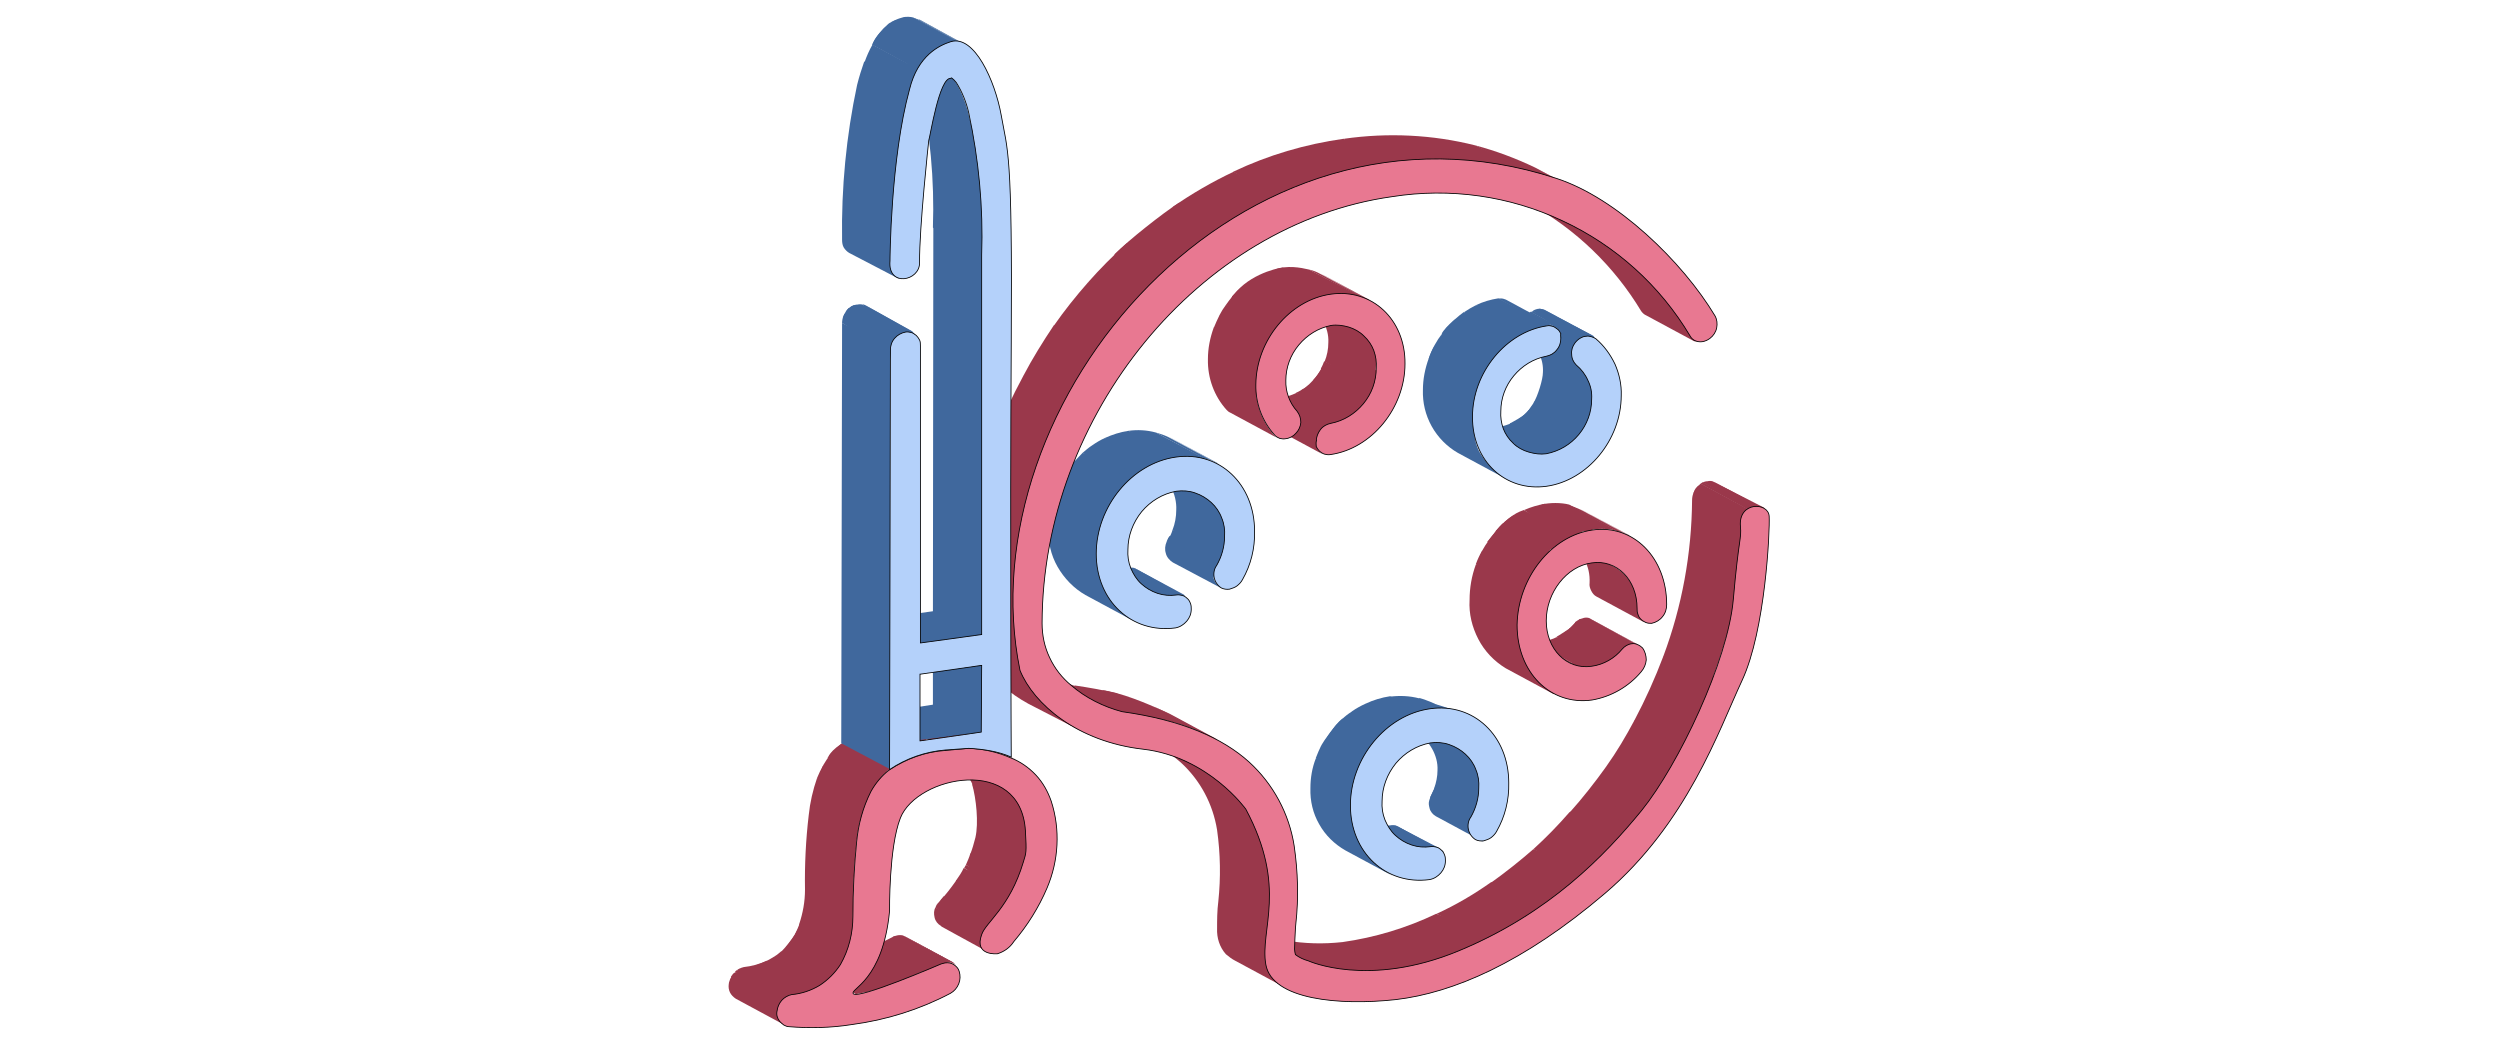 <svg version="1.1" id="Слой_1" xmlns="http://www.w3.org/2000/svg" xmlns:xlink="http://www.w3.org/1999/xlink" x="0" y="0" viewBox="0 0 600 250" xml:space="preserve"><style>.st1{fill:#9a384b}.st2{fill:#40689d}.st3,.st4{fill:#e87891;stroke:#000;stroke-width:.2}.st4{fill:#b4d1fa}</style><defs><path id="SVGID_1_" d="M174.8 0h250v250h-250z"/></defs><clipPath id="SVGID_2_"><use xlink:href="#SVGID_1_" overflow="visible"/></clipPath><g clip-path="url(#SVGID_2_)"><path class="st1" d="M376.6 159l-11.5-6.2.3.2 11.5 6.2-.3-.2m.4.2l-11.5-6.2c.5.3 1.1.5 1.7.6l11.5 6.2c-.7-.2-1.2-.4-1.7-.6"/><path class="st1" d="M378.6 159.8l-11.5-6.2c1.1.3 2.3.3 3.5.2 1-.1 2.1-.4 3-.9l11.5 6.2c-1 .4-2 .7-3 .9-1.1.1-2.3.1-3.5-.2z"/><path class="st1" d="M378.1 160.4l-4.5-7.6c.6-.3 2.2-1.4 2.7-1.7l10.5 7c-.5.4-1.1.7-1.7 1"/><path class="st1" d="M383.9 161.1l-8.5-9.3c.5-.3.9-.6 1.3-1l11.5 6.2c-.4.4.5 2.5 0 2.8"/><path class="st1" d="M388.4 158.6l-12-7.5 1.5-1.5 14.5 5.5c-.4.4-3.6 3.1-4 3.5z"/><path class="st1" d="M389.2 155.9l-11.5-6.2 11.7 6.1m0 0l-11.5-6.2.3-.4 11.5 6.2-.3.4"/><path class="st1" d="M375.6 152.7l2.6-3.5c.1-.1.3-.2.4-.3l11.5 6.2c-.2.1-.3.2-.4.3"/><path class="st1" d="M390.1 155.1l-11.5-6.2.6-.3 11.5 6.2-.6.3z"/><path class="st1" d="M375.7 151.8l3.4-3.2c.3-.1.6-.2 1-.3.4-.1.8-.1 1.2 0l11.5 6.3c-.4-.1-.6.4-1 .5-.3.1-15.7-3.5-16.1-3.3z"/><path class="st1" d="M392.8 154.6l-11.5-6.2c.2 0 .4.1.5.2l11.5 6.2c-.1-.1-.3-.2-.5-.2m.6.2l-11.6-6.2 11.6 6.2m1.3-5.4l-11.5-6.2c-.6-.3-1-.8-1.3-1.4-.3-.6-.5-1.2-.4-1.9.1-2-.3-3.9-1.3-5.7-.9-1.7-2.3-3.2-4-4.2l11.5 6.2c1.7 1 3.1 2.5 4 4.2.9 1.7 1.4 3.7 1.3 5.7 0 .7.1 1.3.4 1.9s.8 1 1.3 1.4m-13.3-21.3l-11.5-7c2-.5 4.8-.5 6.7 0l11.5 6.3c-1.9-.5-3.9-.6-5.9-.3"/><path class="st1" d="M388.1 127.5l-11.5-6.2c.9.2 1.8.6 2.7 1l11.5 6.2c-.8-.5-1.8-.8-2.7-1m2.8.9l-11.6-6.2.5.3 11.5 6.2-.4-.3"/><path class="st2" d="M356.1 202.1l-11.5-6.2c-.7-.4-1.3-1.1-1.5-1.9-.4-1.6-.3-1.7 1.5-5.5l11.3 9.2c-.3.8-.8 1.7-.5 2.5.2.7 0 1.5.7 1.9z"/><path class="st2" d="M354.9 198.1l-11.7-6.7.3-.6c.3-.6.5-1.1.8-1.7 5.8 1.2 8.8 3 12.2 6.4-.2.6-.6 1.5-.8 2.1l-.2.4"/><path class="st2" d="M355.7 195.4l-11.5-6.2c.5-1.4.8-2.9.8-4.3.1-1.8-.4-3.6-1.3-5.2s-2.2-2.9-3.8-3.8l13.7 4c1.6.9 3.6 2.8 4.5 4.4.9 1.6 1 5.9 1 7.8 0 1.5-2.2 2.2-2.7 3.6m-17.8 7.6l-11.5-6.2.4.2 11.5 6.2-.4-.2m.3.1l-11.5-6.2c.6.3 1.2.5 1.9.7l11.5 6.2c-.6-.1-1.2-.4-1.9-.7"/><path class="st2" d="M334.8 205.8l-5.4-7.9c1.4.3 2.8.4 4.2.2.5-.1.9-.1 1.4 0l11.6 6.3c-.5-.1-.9-.1-1.4 0-1.4.2-2.8.1-4.2-.2"/><path class="st2" d="M344.5 205.8l-9.6-7.6c.2 0 .4.1.6.2l9.8 5.1c-.2-.1-.6 2.3-.8 2.3"/><path class="st2" d="M346.7 205.2l-11.2-6.8h.1l11.1 6.8z"/><path class="st1" d="M372.9 166.6l-11.5-6.2c-2.8-1.7-5.1-4.1-6.6-7s-2.3-6.1-2.1-9.4c0-2.9.5-5.8 1.5-8.5l14.2 2c-1 2.7-3.6 8.3-3.6 11.2-.2 3.3 0 7.6 1.5 10.5s4.2 5.3 7 7"/><path class="st1" d="M365.7 141.6l-11.5-6.2c.4-1.1.9-2.2 1.5-3.2l11.5 6.2c-.6 1-1.1 2.1-1.5 3.2"/><path class="st1" d="M354.2 135.8l1.5-3.6c.5-.9 1-1.7 1.6-2.5l15.4 2.6c-.6.8-4.9 5.3-5.4 6.1"/><path class="st1" d="M368.8 135.9l-11.5-6.2c.5-.7 1.1-1.4 1.7-2.1l11.5 6.2c-.7.6-1.2 1.3-1.7 2.1"/><path class="st1" d="M370.4 134.1l-11.5-6.6c.6-.7 1.2-1.4 1.9-2l11.5 6.2c-.7.6-.8 1.6-1.4 2.3"/><path class="st1" d="M372.3 131.9l-15.4-1.8c4.3-5.6 5.3-5.6 6-6.2l17.3 4.1c-.7.6-7.2 3.3-7.9 3.9z"/><path class="st1" d="M374.4 130.2l-15.8-2.2c3.6-4.5 6.1-5.2 7.1-5.6l11.5 6.2c-1 .5-1.9 1-2.8 1.6"/><path class="st1" d="M376.4 130.1l-10.6-7.7c1.6-.7 3.3-1.2 5-1.5l11.5 6.2c-1.7.2-3.4.7-5 1.5"/><path class="st3" d="M382.2 127.2c9.8-1.4 17.8 6.6 17.8 17.9 0 1-.3 2.1-1 2.9-.6.8-1.6 1.4-2.6 1.6-.5 0-.9 0-1.4-.2-.4-.2-.8-.4-1.2-.8-.3-.3-.6-.7-.7-1.2-.2-.4-.2-.9-.2-1.4 0-6.9-4.9-11.8-10.9-10.9-6 .8-10.9 7.1-10.9 13.9 0 6.8 4.9 11.8 10.9 10.9 2.9-.4 5.5-1.9 7.3-4.1.6-.7 1.4-1.2 2.3-1.3.5-.1 1 0 1.4.2.5.2.9.5 1.2.8.6.8.9 1.9.9 2.9-.1 1-.5 2-1.2 2.8-3 3.6-7.2 6-11.8 6.8-10 1.4-18-6.6-18-18 .2-11.3 8.2-21.4 18.1-22.8z"/><path class="st2" d="M345.1 173.4l-11.5-6.2c2.3-.3 4.7-.2 7 .4l11.5 6.2c-2.3-.7-4.7-.8-7-.4"/><path class="st2" d="M341.6 177.6l-1-10.1c1.1.3 2.1.7 3.1 1.1l11.5 6.2c-1-.5-2-.9-3.1-1.1"/><path class="st2" d="M352.8 171.6l-9.2-2.9.6.3 11.5 6.4-.6-.3"/><path class="st1" d="M311.8 229.6l-11.5-6.2.4.2 11.5 6.2-.4-.2zm.4.1l-11.5-6.2c.6.3 1.2.6 1.9.8.7.3 1.4.5 2.2.7l11.5 6.2c-.7-.2-1.5-.4-2.2-.7-.7-.2-1.3-.5-1.9-.8"/><path class="st1" d="M312.3 232.9l-7.6-8c1.2.3 2.5.6 3.9.8 4.5.8 9 .9 13.6.4 7.8-1.1 15.4-3.4 22.5-6.8l15.2 5.8c-7.1 3.4-16.7 9-24.5 10.1-4.5.5-8.4 1.4-12.9.6-1.4-.3-5-1.6-6.3-1.9"/><path class="st1" d="M356.3 225.6l-11.5-6.3c4.6-2.1 9-4.7 13.1-7.6l16 3.7c-4.2 3-13.1 8.1-17.6 10.2"/><path class="st1" d="M369.4 218.1l-11.5-6.3c3.5-2.5 6.9-5.2 10.1-8l14.9 5.3c-3.2 2.9-9 8-12.5 10.5"/><path class="st1" d="M379.5 210l-11.5-6.2c3.1-2.8 6-5.8 8.7-8.9l27.4-8.1c-2.7 3.1-21.5 20.4-24.6 23.2"/><path class="st1" d="M389.9 202.6l-13.1-7.7c2.9-3.2 6.1-7.3 8.6-10.8l12.5 6.5c-2.5 3.5-4.1 8.3-7 11.5"/><path class="st1" d="M389.9 202.6l-4.5-18.5c2.7-3.8 4.7-7.2 6.9-11.3l13.1 5.3c-2.3 4.1-6.3 9.1-9 12.9"/><path class="st1" d="M395.4 193.3l-3.1-20.5c2.6-4.9 4.9-10 6.9-15.3l13.2 5.1c-2 5.3-5.9 11.5-8.6 16.4"/><path class="st1" d="M399.9 182.8l-.7-25.3c4.5-12 6.8-24.7 6.9-37.5 0-.5.1-1.1.3-1.6.4-1.2.8-1.7 2-2.2l13 7c-.2.5-3 3-3 3.5-.1 12.7-3.2 24.9-7.7 37"/><path class="st1" d="M417.9 124.6l-11.5-6.2.3-.6 11.5 6.2c-.2.2-.2.4-.3.6"/><path class="st1" d="M418.2 124l-11.5-6.2.4-.4 11.5 6.2-.4.4m.3-.5l-11.4-6.1c0-.2.2-.3.3-.4l11.5 6.2c-.1.1-.2.3-.3.4m.2-.5l-11.5-6.2.4-.4 11.5 6.2-.4.4"/><path class="st1" d="M419.2 122.7l-11.5-6.2.4-.4 11.6 6.3-.4.4"/><path class="st1" d="M419.7 122.4l-11.6-6.3.6-.4 11.5 6.2-.5.5z"/><path class="st1" d="M420.4 122.6l-11.7-6.8c.3-.2.7-.3 1.1-.3.4-.1.8-.1 1.2 0l12.1 6.2c.9.4-.2.4-1.7.4-.4.1-.7.4-1 .5z"/><path class="st1" d="M422.5 121.8l-11.5-6.2c.2.1.4.1.6.2l11.5 6.2c-.2-.1-.4-.2-.6-.2"/><path class="st1" d="M423.1 122l-11.5-6.2 11.3 6.3"/><path class="st2" d="M334.4 210.3l-11.5-6.2c-2.6-1.5-4.8-3.6-6.3-6.3-1.5-2.6-2.2-5.6-2.1-8.6 0-2.5.4-4.9 1.3-7.2l14.8 4.6c-.9 2.3-3.2 7.4-3.2 9.9-.1 3-.8 4.9.7 7.6 1.5 2.6 3.6 4.7 6.3 6.2"/><path class="st2" d="M319.8 190l-4-8.1c.4-1 .8-2 1.3-3l11.5 6.2c-.5 1-1 1.9-1.3 3"/><path class="st2" d="M327.7 190.9l-10.6-12c.4-.8 3.4-5.1 4.9-6.3l13.5 6.4c-.5.8-5.6 8.4-6 9.2"/><path class="st2" d="M330.1 183l-11.5-6.2c.5-.7 1.1-1.4 1.6-2.1l11.5 6.2c-.6.6-1.1 1.3-1.6 2.1"/><path class="st2" d="M318.1 177.6l2.3-3.3c.6-.7 1.3-1.3 1.9-1.9l11.5 6.2c-.7.6-1.3 1.3-1.9 1.9"/><path class="st2" d="M333.6 178.8l-11.5-6.2c.7-.7 1.5-1.3 2.3-1.8L336 177c-.8.5-1.6 1.2-2.4 1.8"/><path class="st2" d="M319.8 177.5l4.7-6.8c1-.7 2.1-1.3 3.2-1.8l11.5 6.2c-1.1.5-2.2 1.1-3.2 1.8"/><path class="st2" d="M333.4 181.1l-5.7-12.2c1.9-.9 3.9-1.5 5.9-1.8l15.4 6.2c-2 .3-8 2-9.8 2.9m26-68.4l-11.5-6.2.3.2 11.5 6.2-.3-.2zm.4.2l-11.5-6.2c.5.3 1.1.5 1.7.6l11.5 6.2c-.6-.1-1.2-.4-1.7-.6m1.7.6l-11.5-6.3c1.2.3 2.5.4 3.8.2 1.1-.2 2.2-.5 3.2-1l11.6 6.3c-1 .5-2 .8-3.1 1-1.3.2-2.5.1-3.8-.2"/><path class="st2" d="M365.6 114.7l-3.2-13.1c.6-.3 3-1.6 4-2.5L384 105c-.6.4-17.8 9.5-18.4 9.7z"/><path class="st2" d="M375.9 106.8l-11.5-6.2c.5-.3.9-.6 1.3-1l15.1 4.4c-.4.3-4.4 2.5-4.9 2.8"/><path class="st2" d="M370.3 112.4l-4.6-12.8 1.1-1.1 19.4-1.5c-.3.4-8.6 8.6-9 8.8"/><path class="st2" d="M378.3 104.8l-11.5-6.2c.3-.4.7-.8 1-1.2l11.5 6.2c-.3.3-.6.7-1 1.2"/><path class="st2" d="M379.4 104.6l-13-5.5c.3-.5 2-2.8 2.3-3.3l12.7 6.3c-.3.5-1.2 1.6-1.5 2"/><path class="st2" d="M380.2 102.1l-13.5-3.4c1.4-1.2 2.6-4 2.8-4.6l11.9 6.1c-.3.5-.9 1.3-1.2 1.9z"/><path class="st2" d="M381 100.3l-13-3.5c1.1-1.8 2.3-5.8 2.3-7.4.1-1.5-.2-3.1-.9-4.5-.6-1.4-1.6-2.7-2.7-3.7-.6-.5-.9-1.2-1.1-1.9-.2-.7-.1-1.5.2-2.2l14.6 4.5c-.3.7-2.7 2.7-2.5 3.5.2.8.4 2 1 2.5 1.2 1 1.9 2.1 2.5 3.5.6 1.4 1 3 1 4.5 0 1.6.1 3.5-.5 5"/><path class="st2" d="M377.3 83.2l-11.5-6.1.3-.6 11.5 6.2c-.1.2-.2.4-.3.5m.2-.6L366 76.4c.1-.2.2-.3.3-.5l11.5 6.2-.3.5m.3-.5l-11.5-6.2.3-.3 11.5 6.2-.3.3m.3-.3l-11.4-6.2.4-.4 11.5 6.2-.5.4"/><path class="st2" d="M378.5 81.4L367 75.1l.4-.3 11.5 6.2c-.1.2-.3.3-.4.4"/><path class="st2" d="M378.9 81.1l-11.5-6.2.6-.3 11.5 6.2c-.2 0-.4.1-.6.3"/><path class="st2" d="M378.4 82.1l-10.5-7.5c.4-.3 1.1-.5 1.5-.5.5 0 .6.1 1 .2l12 6.3c1 1-1.1.4-1.5.5s-.7-.2-1 0"/><path class="st2" d="M381.8 80.5l-12.5-6.4c.5 0 1.4.2 1.5.3l11.5 6.2c-.1 0-.3-.1-.5-.1zm.6.2l-11.5-6.2 11.5 6.2zm-11.3-2.8l-11.5-6.2c.4-.1.8-.1 1.2 0l11.5 6.2c-.4-.1-.8-.1-1.2 0m1.2 0l-11.5-6.2.6.2 11.5 6.2-.6-.2zm.6.2l-11.5-6.2 11.5 6.2"/><path class="st1" d="M406.6 81.9l-11.5-6.2c-.5-.2-.9-.6-1.2-1-6.5-10.8-15.7-19.7-26.8-25.8l14.5 4.2c11.7 5.4 20.7 14 26.3 25.7.3.4 1.5 3.4-1.3 3.1z"/><path class="st2" d="M361.4 114.9l-11.5-6.2c-2.6-1.5-4.8-3.7-6.3-6.4s-2.2-5.7-2.1-8.7c0-2.6.5-5.1 1.4-7.6l16.3.2c-.9 2.4-5.3 10.8-5.4 13.4-.1 3-.2 6.2 1.3 8.9 1.5 2.6 3.7 4.8 6.3 6.4z"/><path class="st2" d="M353.6 94.9L342.9 86c.4-1 .8-2 1.4-3l11.5 6.2c-.5 1-1 2-1.4 3"/><path class="st2" d="M354 101.8l-11.1-15.7c.5-2 2.3-4.9 2.9-5.6l19.8-1.2c-.5.8-8.8 9.5-9.2 10.3"/><path class="st2" d="M357.4 88.6l-11.6-8.1c.5-.7 1.1-1.4 1.6-2.1l15.5 4.2c-.6.7-5 5.3-5.5 6z"/><path class="st2" d="M358.9 84.7l-11.5-6.2c.6-.6 1.2-1.3 1.8-1.8l11.5 6.2c-.6.5-1.2 1.1-1.8 1.8"/><path class="st2" d="M360.7 82.8L346 80.1c.9-1.8 4.6-4.7 5.3-5.2l11.5 6.2c-.7.5-1.4 1.1-2.1 1.7"/><path class="st2" d="M358.4 87.1l-7-12.2c.9-.6 1.9-1.2 2.9-1.7l11.5 6.2c-1 .5-6.5 7.1-7.4 7.7z"/><path class="st2" d="M363.2 81.9l-8.9-8.7c1.7-.8 3.4-1.3 5.3-1.6l12.1 6.3c-1.8.2-6.8 3.2-8.5 4z"/><path class="st4" d="M374.6 81.2c0 1-.3 2-1 2.8-.6.8-1.5 1.3-2.5 1.5-3.1.6-5.8 2.3-7.8 4.7-2 2.4-3.1 5.4-3.1 8.5-.1 1.4.1 2.8.6 4.2.5 1.3 1.3 2.5 2.4 3.5 1 1 2.3 1.7 3.7 2.1s2.8.6 4.2.4c3.1-.6 5.8-2.2 7.8-4.6s3.1-5.4 3.1-8.5c.1-1.6-.2-3.1-.9-4.5-.6-1.4-1.6-2.7-2.8-3.7-.7-.7-1.1-1.6-1.1-2.6-.1-1 .2-1.9.8-2.7.3-.4.7-.8 1.2-1.1.5-.3 1-.5 1.5-.5.4-.1.8 0 1.2.1s.8.3 1.1.5c2 1.7 3.5 3.8 4.6 6.1 1 2.3 1.6 4.9 1.5 7.5 0 10.7-8.1 20.4-17.9 21.8-9.9 1.4-17.9-6.1-17.8-16.7 0-10.6 8.1-20.4 17.9-21.8.5-.1.9 0 1.3.1s.8.4 1.2.7c.4.3.6.7.8 1.1-.1.2 0 .6 0 1.1z"/><path class="st1" d="M308 236.8l-11.5-6.2c-.8-.4-1.6-1-2.3-1.6-1.5-1.7-2.2-3.9-2.1-6.2 0-1.9 0-4.2.3-6.5.6-5.7.5-11.4-.3-17.1-1-6.2-4-11.9-8.7-16.2-1.9-1.7-4.1-3.2-6.4-4.4l11.7 5.4c2.3 1.2 4.1 3.6 6.1 5.3 4.7 4.3 7.8 10 8.8 16.3 4.2 6.9 3.4 11.3 2.8 17-.2 2.1-2.8 4.4-2.8 6.5.3 1.6.3 3.9 1.8 5.6.7.5 1.7 1.6 2.6 2.1m9.4-127.8l-11.5-6.2c-.5-.3-1-.8-1.2-1.3-.2-.5-.4-1.1-.4-1.7 0-.5.1-1 .3-1.5l11.5 6.2c-.2.5-.3 1-.3 1.5 0 .6.1 1.2.4 1.7s.7.9 1.2 1.3z"/><path class="st1" d="M316 104.4l-11.5-6.2.3-.6 11.4 6.2-.3.6"/><path class="st1" d="M316.2 103.8l-11.5-6.2.3-.5 11.5 6.2c-.1.2-.2.3-.3.5zm.4-.5l-11.5-6.2c.1-.1.2-.3.3-.4l11.5 6.2-.3.4"/><path class="st1" d="M316.9 102.9l-11.5-6.2.4-.4 11.5 6.2-.4.4"/><path class="st1" d="M317.3 102.6l-11.5-6.2.4-.4 11.5 6.3-.4.3"/><path class="st1" d="M317.7 102.3L306.1 96l.6-.3 11.5 6.2-.6.3"/><path class="st1" d="M311.3 105.1l-4.5-9.5c.3-.2.7-.3 1.1-.3 1.1-.1 2.2-.5 3.2-1l17.2 5.4c-1 .5-5.7 4.2-6.8 4.4-.4.1-4.5 3.5-4.8 3.6"/><path class="st1" d="M322.5 100.6L311 94.3c.6-.3 1.2-.6 1.8-1l11.5 6.2c-.6.5-1.2.8-1.8 1.1"/><path class="st1" d="M324.3 99.6l-11.5-6.2c.5-.3.9-.7 1.3-1l11.5 6.2c-.4.3-.9.7-1.3 1"/><path class="st1" d="M318.3 105l-5.9-11.4c2.5-1.5 4.5-4.5 4.9-5.5l15.9.9c-.3.4-7.2 9.1-7.6 9.4"/><path class="st1" d="M326.7 97.4l-11.5-6.2c.4-.4.7-.8 1-1.2l11.5 6.2c-.3.4-.7.9-1 1.2"/><path class="st1" d="M323.9 101.6L316.2 90c.3-.5.6-.9.9-1.4l11.4 6.2c-.3.5-.5 1-.9 1.4"/><path class="st1" d="M326.9 100.6L317 88.5c.3-.6.6-1.2.8-1.8l13.5 5.9c-.2.6-4.1 7.4-4.4 8z"/><path class="st1" d="M329.4 93l-11.5-6.2c.6-1.5.9-3 .9-4.6.1-1.8-.4-3.6-1.3-5.2s-2.2-2.9-3.8-3.8l12.8 3.1c1.6.9 2.5 4.8 3.3 6.4.9 1.6.4 4 .4 5.8 0 1.4-.2 3-.8 4.5m-69.7 80.2l-1.8-8.7c3.4.5 6.8 1.1 10.1 1.9l11.5 6.3c-3.3-.8-9.6 2.9-13 2.4"/><path class="st1" d="M279.4 172.8l-15.1-7.2c4.5.5 11.2 3.3 14.8 5l11.5 6.2c-3.5-1.7-7.3-3.1-11.2-4z"/><path class="st1" d="M289.9 176.6l-13-7c.6.3 3.5 1.5 4 1.8l11.5 6.2c-.6-.3-1.9-.7-2.5-1zm30-105.5l-14-6.4c3-1.1 6.2-.5 8.3 0l12.2 6.4c-2.1-.5-4.5-.3-6.5 0z"/><path class="st1" d="M325.7 70.9l-11.5-6.2c1 .2 1.9.6 2.8 1.1l11.5 6.3c-.9-.5-1.8-.8-2.8-1.1m2.8 1.1L317 65.7l.6.3 11.5 6.2-.6-.3m-.1-29.8l-5.8-8.8c10.5-1.5 21.2-1 31.5 1.6l14.5 6.7c-10.3-2.6-24.2-.5-34.7 1"/><path class="st1" d="M365.5 41.1l-11.4-6.2c4.9 1.3 9.7 3.1 14.3 5.3l11.5 6.2c-4.6-2.2-9.4-4-14.3-5.3"/><path class="st1" d="M379.8 46.4l-11.5-6.2c.9.5 1.8.9 2.7 1.4l11.5 6.2-2.7-1.4zM262.3 168l-11.5-6.2 1.1.6 11.5 6.2-1.1-.6"/><path class="st1" d="M263.4 168.6l-11.5-6.2c1.7.8 3.5 1.5 5.4 2l11.5 6.2c-1.9-.5-3.7-1.2-5.4-2m5.4 2l-11.5-6.2.6.2 11.5 6.2-.6-.2"/><path class="st2" d="M276.1 141.5l-11.5-6.2.4.2 11.5 6.2-.4-.2z"/><path class="st2" d="M276.5 141.7l-11.5-6.3c.6.3 1.2.5 1.8.7l12.6 6.5c-.6-.2-2.4.8-3 .5"/><path class="st2" d="M277.4 144.1l-10.5-8c1.3.3 2.6.4 4 .2.4-.1.9-.1 1.3 0l11.3 6.3c-.4-.1-.6.9-1 1-1.4.2-3.9.8-5.1.5z"/><path class="st2" d="M282.9 142.8l-10.9-6.5.6.2 11.5 6.2c.6.5 0 .4-1.2.1z"/><path class="st2" d="M284.2 142.8l-11.5-6.2 11.5 6.2h-.2.2zm8.8-1.7l-11.5-6.1c-.8-.5-1.5-1.3-1.7-2.2-.3-.9-.2-1.9.2-2.8l13.9 2.7c-.4.8-2.9 5.3-2.6 6.2.3.9.9 1.6 1.7 2.2"/><path class="st2" d="M291.5 136.3L280 130c0-.1.3-.9.8-1.4l11 7-.3.7"/><path class="st2" d="M291.8 135.6l-11.5-6.2c.2-.4.3-.6.6-.8l12.5 6-1.6 1z"/><path class="st2" d="M292 135.4l-11.5-6.2c.4-.6.7-1.3.9-2l13.9 2c-.3.6-3 5.5-3.3 6.2"/><path class="st2" d="M292.9 133.4l-11.5-6.2c.6-1.5.9-3.2.9-4.8.1-1.9-.4-3.9-1.3-5.6s-2.3-3.1-4-4.1l13 5.4c1.7 1 2.6 2.8 3.5 4.5s1.1 4.6 1 6.5c0 1.6-.4 3-1 4.5"/><path class="st1" d="M306.7 105.2L295.2 99c-.3-.1-.6-.4-.8-.6-3-3.3-4.6-7.7-4.5-12.2 0-2.6.5-5.1 1.4-7.6l11.5 6.2c-.9 2.4-1.4 5-1.4 7.6-.1 4.5 1.5 8.8 4.5 12.2.2.3.5.5.8.6"/><path class="st1" d="M303.6 98l-12.3-19.3c.4-1 .9-2.1 1.4-3.1l19.9 1.2c-.6 1-9.4 7.8-9.7 8.8"/><path class="st1" d="M303.2 86.9l-10.5-11.3c.4-.8.9-1.6 1.5-2.4l16.9 1.7c-.6.8-7.5 11.2-7.9 12z"/><path class="st1" d="M305.9 79.6l-11.7-6.4c.5-.7 1-1.4 1.6-2.1l11.6 6.4c-.6.8-1 1.4-1.5 2.1z"/><path class="st1" d="M294.8 77.4l.9-6.3c.6-.6 1.2-1.3 1.8-1.8l18.2 4.9c-5.9 10.1-20.3 2.6-20.9 3.2z"/><path class="st1" d="M309.1 75.6l-11.5-6.2c.7-.6 1.4-1.2 2.2-1.7l12.1 6.5c-.8.5-1.3 1.4-2 2"/><path class="st1" d="M311.2 73.9l-11.4-6.2c.9-.6 1.8-1.2 2.8-1.7l12.3 6.2c-1 .5-2.6 1.4-3.5 2"/><path class="st1" d="M302.9 89l-7.5-17.2c3.4-5.6 10.7-7.4 12.5-7.6l11.9 6.3c-1.7.4-15.2 17.8-16.9 18.5z"/><path class="st3" d="M315.9 105.9c0-1 .4-2 1-2.8s1.5-1.3 2.5-1.5c3.1-.6 5.8-2.3 7.8-4.7 2-2.4 3.1-5.4 3.1-8.6.1-1.4-.1-2.8-.6-4.2-.5-1.3-1.3-2.5-2.4-3.5-1-1-2.3-1.7-3.6-2.1-1.4-.4-2.8-.6-4.2-.4-3.1.6-5.8 2.3-7.8 4.7-2 2.4-3.1 5.4-3.1 8.5-.1 2.7.9 5.4 2.7 7.4.6.8.9 1.7.9 2.7-.1 1-.5 1.9-1.2 2.6-.6.7-1.5 1.2-2.5 1.3-.5.1-1 0-1.4-.1-.4-.2-.9-.4-1.2-.8-3-3.3-4.6-7.7-4.5-12.1.1-10.6 8.1-20.3 18-21.7 9.9-1.4 17.9 6.1 17.8 16.7 0 10.6-8 20.4-17.9 21.8-.5.1-.9 0-1.4-.1-.4-.1-.8-.4-1.2-.7-.3-.3-.6-.7-.8-1.1 0-.4-.1-.8 0-1.3z"/><path class="st2" d="M282.3 109.6l-11.5-6.2c2.2-.3 4.4-.2 6.6.4l13 6.9c-2.2-.6-5.9-1.4-8.1-1.1"/><path class="st2" d="M288.9 110l-11.5-6.2c1 .3 2 .6 3 1.1l11.5 6.2c-.9-.5-2-.9-3-1.1"/><path class="st2" d="M291.9 111.1l-11.5-6.3.6.3 11.5 6.2-.6-.2M272 149l-11.5-6.2c-2.8-1.6-5.1-4-6.7-6.8s-2.3-6-2.2-9.3c0-2.8.5-5.5 1.5-8.1l11.5 6.2c-.9 2.6-1.4 5.3-1.4 8.1-.1 3.2.6 6.4 2.2 9.3 1.6 2.8 3.9 5.2 6.6 6.8"/><path class="st2" d="M264.4 129.1l-11.3-10.6c.4-1.1.9-2.2 1.4-3.2l15.8 2.3c-.6 1-3.6 6.9-4 8"/><path class="st2" d="M266.1 121.6l-11.5-6.2c.5-.9 1-1.7 1.6-2.5l11.5 6.2c-.6.8-1.2 1.6-1.6 2.5z"/><path class="st2" d="M266.1 123.1l-10-10.2c.5-.8 1.1-1.5 1.7-2.2l17.4 2.8c-.6.7-7 4.9-7.6 5.6"/><path class="st2" d="M259.4 125.6l-1.5-14.9c.6-.7 1.3-1.3 1.9-2l15.6 4.4c-.7.6-3.4 4.8-4 5.5"/><path class="st2" d="M271.3 114.9l-11.5-6.2c.7-.6 1.5-1.3 2.3-1.8l12.2-3.3c-.8.5-2.3 10.6-3 11.3"/><path class="st2" d="M273.6 113.1l-11.5-6.2c1-.7 2-1.3 3.1-1.8l11.5 6.2c-1.1.5-2.1 1.1-3.1 1.8"/><path class="st2" d="M273.8 118.1l-8.6-13c1.8-.8 3.6-1.4 5.6-1.7l19.6 7.3c-1.9.3-11.1 5.6-12.9 6.4"/><path class="st4" d="M298.2 139.1c-.3.6-.8 1.1-1.3 1.5s-1.2.6-1.8.8c-.7.1-1.4 0-2-.3-.9-.6-1.5-1.5-1.7-2.5s0-2.1.6-2.9c1.2-2.1 1.9-4.5 1.9-7 .1-1.5-.1-3-.7-4.4-.5-1.4-1.4-2.7-2.5-3.7s-2.4-1.8-3.9-2.3c-1.4-.5-3-.6-4.5-.4-3.3.6-6.2 2.4-8.3 4.9-2.1 2.6-3.3 5.8-3.3 9.1-.1 1.5.1 3 .7 4.5.6 1.4 1.4 2.7 2.5 3.7s2.4 1.8 3.9 2.3 3 .6 4.5.4c.5-.1 1 0 1.4.1.5.1.9.4 1.2.7.4.3.6.7.8 1.2.2.5.2.9.2 1.4 0 1.1-.4 2.1-1.1 2.9-.7.8-1.6 1.4-2.7 1.6-10.5 1.4-19-6.5-19-17.8s8.5-21.7 19.1-23.2c10.5-1.5 18.9 6.5 18.9 17.8.1 4.1-.9 8.1-2.9 11.6z"/><path class="st1" d="M259.6 175.5l-12.8-6.6c-2.2-1.2-4.2-2.6-6.1-4.2-2.9-2.5-5.3-5.6-6.9-9-1.6-3.5-2.4-7.3-2.4-11.1.1-13.3 2.5-26.4 7.1-38.9l11.7 5.9c-4.6 12.4-6.8 21.8-6.9 35 0 3.8 1.4 13 3 16.5 1 2.5 3.6 5.2 6.5 7.7.7.5 4.3 3.2 6.8 4.7z"/><path class="st1" d="M246.4 125.1l-7.9-19.5c2-5.3 4.4-10.4 7.1-15.4l14.7 1.4c-2.7 4.9-8.2 14.9-10.1 20.2"/><path class="st1" d="M256.9 96.6l-11.3-6.4c2.2-4.2 4.7-8.2 7.3-12.1l16.7 1.9c-2.8 3.8-10.4 12.4-12.7 16.6z"/><path class="st1" d="M264.4 84.5l-11.5-6.3c2.5-3.6 5.3-7.1 8.2-10.4l18.3-.9c-3 3.2-12.5 13.9-15 17.6z"/><path class="st1" d="M272.6 74.1l-11.5-6.3c2.9-3.3 6-6.4 9.3-9.4l11 6.7c-1 1-5.9 5.7-8.8 9z"/><path class="st1" d="M281.4 65.1l-14-4c3.5-3.5 11.6-9.9 15.5-12.4l10.5 7c-3.9 2.6-8.5 6.4-12 9.4z"/><path class="st1" d="M293.4 55.6l-12-5.9c4.6-3.2 9.6-6.1 14.7-8.5l11.3 6.4c-5.2 2.4-9.5 5-14 8z"/><path class="st1" d="M306.4 48.1L296 41.2c8.4-4 17.3-6.6 26.5-7.9l11.5 6.2c-9.2 1.3-18.3 4.1-26.6 8.1m-70.8 175.5l-11.6-6.2 1.5-1.8 10.6 7.4-.5.6z"/><path class="st1" d="M237.4 223.1l-11.7-7c1.4-1.5 2.6-3.1 3.8-4.8l19.2-4.4c-1.2 1.8-10 14.7-11.3 16.2z"/><path class="st1" d="M240.9 217.6l-11.5-6.2c.7-1 1.4-2 1.9-3.1l11.6 6.2c-.6 1.1-1.3 2.1-2 3.1m2-3.1l-11.5-6.2 11.5 6.2zm-5.4 14.2l-11.5-6.3-.2-.2c-.7-.4-1.3-1.1-1.5-2s-.2-1.7.2-2.4L236 224c-.4.8.1 1.7.3 2.5s1.5 2 1.9 2.1c0 .2.1.3-.7.1z"/><path class="st1" d="M236.4 227.6l-11.9-9.8c.3-.8.3-.6.4-.8l16.1.5c-.1.3-4.4 9.8-4.6 10.1z"/><path class="st1" d="M236.4 223.3l-11.5-6.2s.1-.2.2-.3l11.5 6.3c0 .1-.1.2-.2.3m7-7.3l-12-7.8.4-.7 14.6 6.5c-.2.4-2.5 1.9-2.5 2"/><path class="st1" d="M243.3 213.8l-11.5-6.2c.4-.9.8-1.8 1.1-2.8l12.9 6.3c-.3 1-1 3.1-1.5 4"/><path class="st1" d="M231.3 216.6l1.6-11.7c.4-1 .8-2.3 1.2-3.9.8-3.5.2-9.3-.8-12.8l14.6 2.7c1 3.5.2 13.3-.6 16.8-.3 1.3 0 3.2-.5 4.5"/><path class="st1" d="M245.5 196.4l-11.5-6.2c-.5-2.3-1.7-4.3-3.4-5.8-.7-.6-1.4-1.1-2.2-1.5l12.3 4.1c.8.4 2.3 2.7 3 3.3 1.8 1.5 1.4 3.9 1.8 6.1m-40.1 42.2l-11-7.1c5.7-.9 11.3-2.6 16.6-5l11.5 6.2c-5.3 2.4-10.9 4.9-16.6 5.8"/><path class="st1" d="M222.5 234l-11.5-7.5 3-1.5c.1 0 .4-.3.9-.3l12.5 6-.5 1c-1 .5-2.5 1.5-3.5 2"/><path class="st1" d="M225.7 231.1l-11.5-6.2c.3-.2.7-.3 1.1-.4.5-.1.9-.1 1.4 0l12.2 6.6c-.4-.1-1.6-.1-2 0-.4.1-.7-.2-1 0"/><path class="st1" d="M228.2 230.8l-11.5-6.2.6.2 11.5 6.2c-.2-.1-.4-.2-.6-.2z"/><path class="st1" d="M229.4 231.6l-12.1-6.8 11.5 6.2m3.7-51.6l-11.5-6.3c2 0 4 .3 6 .9l11.5 6.3c-2-.5-4-.8-6-.9"/><path class="st1" d="M238.5 180.3l-11.5-6.2c1.4.4 2.8.9 4.2 1.5l.8.4 11.5 6.2-.8-.4c-1.4-.6-2.8-1.1-4.2-1.5m4.9 1.8l-11.5-6.2.8.4 11.5 6.2-.8-.4zm-16.5-2.3l-11.5-6.2 5.6-.5 11.5 6.3-5.6.4z"/><path class="st2" d="M236.3 178.2l-12.4-6.7v-18l12.5 5.4-.1 19.3z"/><path class="st1" d="M188.1 245.9l-11.5-6.2c-.6-.4-1.1-.9-1.4-1.5s-.4-1.3-.3-2c0-.4.3-1.5 1.3-2.7l11.2 7.6c-.1.3 0 1.1 0 1.5-.1.7-.8.9-.5 1.5.3.6 1.4 1.6 2 2"/><path class="st1" d="M186.7 241.4l-11.5-6.2.3-.6 11.5 6.2c-.2.1-.3.3-.3.6m.2-.7l-11.5-6.2c.1-.2.2-.3.3-.5l11.5 6.2c-.1.2-.2.4-.3.5"/><path class="st1" d="M187.9 241.1l-12.2-7.1.4-.4 12.8 6-1.7.7"/><path class="st1" d="M187.5 239.9l-11.4-6.2c.1-.2.2-.3.4-.4l11.5 6.3-.5.3zm.4-.4l-11.5-6.3c.1-.1.3-.3.5-.4l12 6.3c-.2.1-.4.4-.5.5"/><path class="st1" d="M188.4 239.1l-11.5-6.3c.2-.1.3-.2.5-.3l11.6 6.2c-.2.2-.4.3-.6.4z"/><path class="st1" d="M175.4 235l2-2.5c.4-.2.7-.3 1.1-.4 1.9-.2 3.7-.7 5.5-1.5l18.2 4.4c-1.7.8-10.5 3.4-12.4 3.6-.4.1-3.9 4-4.3 4.2"/><path class="st1" d="M179.1 232.7l4.9-2.1c.7-.3 1.4-.8 2.1-1.2l16.1 2.5c-.7.5-7.6 8.9-8.3 9.3"/><path class="st1" d="M197.6 235.7l-11.5-6.3c.5-.3.9-.7 1.4-1.1l12.4 6.3c-.5.4-1.8.7-2.3 1.1"/><path class="st1" d="M192.4 243.8l-4.9-15.4c.4-.4 4.6-4.7 5.5-9.4.7-4 15.9 3.4 15.9 3.4-.3.3-9.5 11.8-9.8 12.2"/><path class="st1" d="M200.1 233.4l-11.4-6.2c.4-.4.7-.9 1-1.3l11.5 6.2c-.3.5-.6.9-1.1 1.3"/><path class="st1" d="M201.2 232.1l-11.5-6.2.6-.8.5-.8 11.5 6.2-.5.8c-.2.2-.4.5-.6.8"/><path class="st1" d="M199.6 238.3l-8.8-14.1c.4-.8.8-1.7 1.1-2.5l11.5 6.2c-.3.9-.7 1.7-1.1 2.5"/><path class="st1" d="M197.9 240.3l-6.1-18.5c.9-2.7 1.4-5.4 1.4-8.3-.1-6 .2-12 .9-17.9.3-3 1-6 2-8.9l11.5 6.2c-1 2.9-1.7 5.9-2 8.9-.6 5.9-.9 11.9-.9 17.9.1 2.8-.4 5.6-1.4 8.3"/><path class="st1" d="M204.8 196.8l-8.7-10.1c.4-1 .9-2 1.4-2.9l14.7.2c-.4.8-2.3 15.7-7.4 12.8z"/><path class="st1" d="M196.2 187l1.4-3.4c.4-.6.7-1.2 1.1-1.7l5.6-1.9c-.4.6 5.2 9.3 4.8 9.9v.2"/><path class="st1" d="M210.2 188.1l-11.6-6.2 1.2-1.5 11.5 6.2c-.4.5-.8 1-1.1 1.5"/><path class="st1" d="M211.3 186.6l-12.5-5c.5-1 1.5-2 3-3l10.9 6.8c-.5.4-.9.9-1.3 1.3"/><path class="st1" d="M212.4 185.6l-11.5-6.2c.2-.2.5-.4.8-.7l1.2-1.1 11.1 6.7-.9.6c-.2.3-.5.5-.7.7z"/><path class="st1" d="M214.3 184l-11.5-6.2c.8-.6 1.6-1.1 2.5-1.5l11.5 6.2c-.9.5-1.7 1-2.5 1.5m2.6-1.5l-11.5-6.2c3.2-1.3 6.6-2.2 10.1-2.5L227 180c-3.5.3-6.9 1.1-10.1 2.5"/><path class="st2" d="M220.7 177.6l-11.5-6.2 16.1-2.5 12.1 6.6-16.7 2.1z"/><path class="st3" d="M213.5 218.6s-.2-15.2 2.6-22.3c4-10.1 28.9-15.2 30 3.1.3 5.3.2 5.2-.5 7.5-3.3 11-9 14.4-10 17.4-1.9 5.2 3.8 4.6 3.8 4.6 1.6-.5 3-1.5 3.9-2.9 3.3-3.9 6-8.2 8-12.9 2.8-6.6 3.2-14 1-20.8-.8-2.3-2-4.5-3.7-6.3s-3.7-3.2-6-4.1c-3.2-1.4-6.6-2.2-10.1-2.3l-5.5.5v-.1.1c-4.9.3-9.5 2-13.6 4.7-1.8 1.4-3.3 3.2-4.4 5.2-1.9 3.8-3 7.8-3.4 12-.6 5.9-.9 11.9-.9 17.9 0 4.1-1 8.1-3 11.6-1.3 2-3 3.7-5 5-2 1.2-4.3 2-6.7 2.2-.9.2-1.8.7-2.4 1.4s-1 1.6-1.1 2.5c-.1.4-.1.9 0 1.3s.3.8.6 1.2c.3.3.6.6 1 .9.4.2.8.4 1.2.4 5 .4 10.1.3 15.1-.5 8.3-1.1 16.3-3.6 23.7-7.5.9-.5 1.6-1.3 2-2.3s.4-2 .1-3c-.2-.7-.7-1.2-1.3-1.6-.6-.4-1.3-.5-2.1-.4-.4.1-.9.2-1.3.4 0 0-19.5 8.4-20.7 7-.9-1.2 7.1-3 8.7-19.9z"/><path class="st2" d="M220.8 154.9l-11.5-6.2 14.6-2 12.5 6.1-15.6 2.1z"/><path class="st2" d="M239.5 156.9l-15.6-8.9.1-95.1 11.7 6.6 3.8 97.4zm-25.9 27.7l-11.7-6.2.2-100.9 11.5 6.2v100.9z"/><path class="st2" d="M213 84.7l-10.9-7.2c0-.5.1-1.1.3-1.6l11.5 6.3c-.2.5.4 1.5.4 2m-.4-2.1l-11.5-6.2.3-.6 11.5 6.2c0 .2-.2.4-.3.6z"/><path class="st2" d="M211.8 86.1l-9.5-9.8c.3-1.1.9-1.9 1.4-2.4l10.7 7.1-.9 6.1"/><path class="st2" d="M214.5 81L203 74.8l.3-.4 11.5 6.2-.3.4z"/><path class="st2" d="M214.8 80.6l-11.5-6.2s.8-1.1 2.1-1.2c3-.4 9.8 7.1 9.8 7.1l-.4.3"/><path class="st2" d="M215.3 80.2L203.8 74l.5-.4 11.5 6.2c-.2.2-.4.3-.5.4z"/><path class="st2" d="M213.9 83.8l-9.7-10.2.6-.3 14.1 7c-.2.1-3.6 2.7-3.7 2.9"/><path class="st2" d="M216.2 79.6l-11.5-6.2c.3-.2.7-.3 1.1-.3.4-.1.8-.1 1.2 0l12.5 7.3c-.4-.1-1.4 1.4-1.8 1.5-.4 0-1.2-2.4-1.5-2.3z"/><path class="st2" d="M213.4 80.7L207 73c.2.1.4.1.6.2l11.5 6.4c-.2-.1-2.4 1.1-2.6 1.1"/><path class="st2" d="M220.1 81.2l-12.4-7.9 11.4 6.4s.9 1.1 1 1.2v.3zM239.6 67l-15.7-12.4c.4-11.4-.7-22.9-3.1-34.1-.6-2.6-1.6-5.1-3.1-7.3-.3-.4-.6-.8-1.1-1.1l11.5 6.2c.4.3.8.6 1.1 1.1 1.4 2.3 2.4 4.7 3.1 7.3 2.4 11.2 8.2 18.5 7.8 30"/><path class="st2" d="M215.7 66.9l-11.9-6.2c-.5-.3-1-.8-1.3-1.3-.3-.5-.4-1.2-.4-1.8-.2-12.5 1-25 3.6-37.2.5-2 1.1-3.9 1.7-5.6l16.9.8c-.6 1.7-3 11.8-3.5 13.9-2.7 12.2-7.4 21.9-7.1 34.4 0 .6.3 1 .6 1.6.3.5.7.2 1.2.5"/><path class="st2" d="M218.1 26.7l-10.6-11.8c.5-1.4 1.1-2.8 1.9-4.2l11.5 6.2c-.7 1.3-1.3 2.7-1.8 4.2"/><path class="st2" d="M220.8 16.9l-11.5-6.2c.2-.3.3-.6.5-.9.2-.3.5-.8.8-1.2l11.5 6.2c-.3.4-.6.8-.8 1.2s-.3.6-.5.9m1.3-2.1l-11.5-6.2c.3-.5.7-.9 1.1-1.4l11.5 6.2c-.4.5-.7 1-1.1 1.4"/><path class="st2" d="M223.2 13.5l-11.5-6.3c.3-.4.7-.7 1-1l11.5 6.2c-.3.4-.6.7-1 1.1"/><path class="st2" d="M224.2 12.5l-11.5-6.3c.3-.3.6-.6 1-.8l11.5 6.2c-.4.3-.7.6-1 .9"/><path class="st2" d="M225.2 11.7l-11.5-6.3c.3-.2.7-.4 1.2-.6l11.5 6.2c-.4.2-.8.4-1.2.7"/><path class="st2" d="M209.4 10.7c.9-3.1 5.5-5.9 5.5-5.9.6-.3 1.3-.5 2-.7.7-.1 1.6-.1 2.3.1l11.5 6.2c-.8-.1-1.6-.1-2.4 0-.7.1-6.3 6.6-7 6.9"/><path class="st2" d="M230.7 10.5l-11.5-6.2c.4.1.8.2 1.2.4l11.5 6.3c-.3-.2-.8-.4-1.2-.5"/><path class="st2" d="M231.9 11l-11.5-6.3h.3l11.5 6.3h-.3z"/><path class="st3" d="M244.8 160.9C231.6 96.6 297.7 18.1 373.5 42.8c14.5 4.7 30.3 20 38.1 33 .5.9.6 1.9.4 2.9s-.8 1.9-1.6 2.5c-.5.4-1.2.7-1.8.8-.6.1-1.2 0-1.7-.2s-1-.6-1.3-1.2C398.4 68.5 387.7 58.9 375 53c-12.7-6-27-8-40.9-5.8-46.3 6.5-83.9 52.4-84 102.4 0 2.9.6 5.7 1.8 8.2 1.2 2.6 3 4.9 5.2 6.7 3.5 3 7.7 5.1 12.2 6.3 14.3 2 24.1 6.3 30.5 12.1 5.8 5.3 9.6 12.4 10.8 20.1.9 6.2 1.1 12.5.4 18.7 0 .4-.1.8-.1 1.2-.1 2.1-.2 3.6-.2 4.9 0 .4.1.9.2 1.3.9.7 2 1.2 3.1 1.5 0 0 14.4 6.6 36.1-2.4s35-22.8 43.9-33.7c8.8-10.9 20.7-35.8 22-50.7s2-14.4 1.7-17.5c-.5-6 6.7-5.8 6.9-2.4s-.9 27.4-6.5 39.4-13.2 34.3-32.9 51.1-36.6 23.9-50.2 25.5c-13.6 1.5-29.7 0-31.2-8.4s5.3-18.4-4.8-37.3c0 0-9-12.6-24.7-14.4s-26.2-10.8-29.5-18.9"/><path class="st4" d="M228.2 10c5.6-1.7 10.6 9.3 12.1 17.7 1.5 8.6 2.7 7.9 2.4 54.4-.3 46.5 0 99.6 0 99.6-3.2-1.4-6.7-1.9-10.2-2.1l-2.8.2-2.8.2c-4.8.4-9.4 2-13.4 4.7l.2-100.7c0-1 .3-2 1-2.8s1.6-1.3 2.6-1.5c.5-.1.9 0 1.4.1.4.1.8.4 1.2.7.3.3.6.7.8 1.1s.2.9.2 1.4v71.3h.1l14.5-2h.1V61.2c.4-11.5-.7-22.9-3.1-34.1-.6-2.6-1.6-5.1-3-7.3-.3-.4-.7-.8-1.1-1.1h-.1l-.1.1c-2.8-.3-5 14.3-5.3 14.9 0 0-2.3 21.1-2.2 29.3.1 4.5-7.7 6-7.1-.4 0 0 .1-24.5 4.7-41.2 2-8.1 7.1-10.5 9.9-11.4zm7.3 165.7l.1-15.9v-.1h-.1l-14.6 2.1h-.1v16h.1l14.6-2.1z"/></g><path class="st4" d="M359.2 199.5c-.3.6-.8 1.1-1.3 1.5s-1.2.6-1.8.8c-.7.1-1.4 0-2-.3-.9-.6-1.5-1.5-1.7-2.5s0-2.1.6-2.9c1.2-2.1 1.9-4.5 1.9-7 .1-1.5-.1-3-.7-4.4-.5-1.4-1.4-2.7-2.5-3.7s-2.4-1.8-3.9-2.3c-1.4-.5-3-.6-4.5-.4-3.3.6-6.2 2.4-8.3 4.9-2.1 2.6-3.3 5.8-3.3 9.1-.1 1.5.1 3 .7 4.5.6 1.4 1.4 2.7 2.5 3.7s2.4 1.8 3.9 2.3 3 .6 4.5.4c.5-.1 1 0 1.4.1.5.1.9.4 1.2.7.4.3.6.7.8 1.2s.2.9.2 1.4c0 1.1-.4 2.1-1.1 2.9-.7.8-1.6 1.4-2.7 1.6-10.5 1.4-19-6.5-19-17.8s8.5-21.7 19.1-23.2c10.5-1.5 18.9 6.5 18.9 17.8.1 4.1-.9 8.1-2.9 11.6z"/></svg>